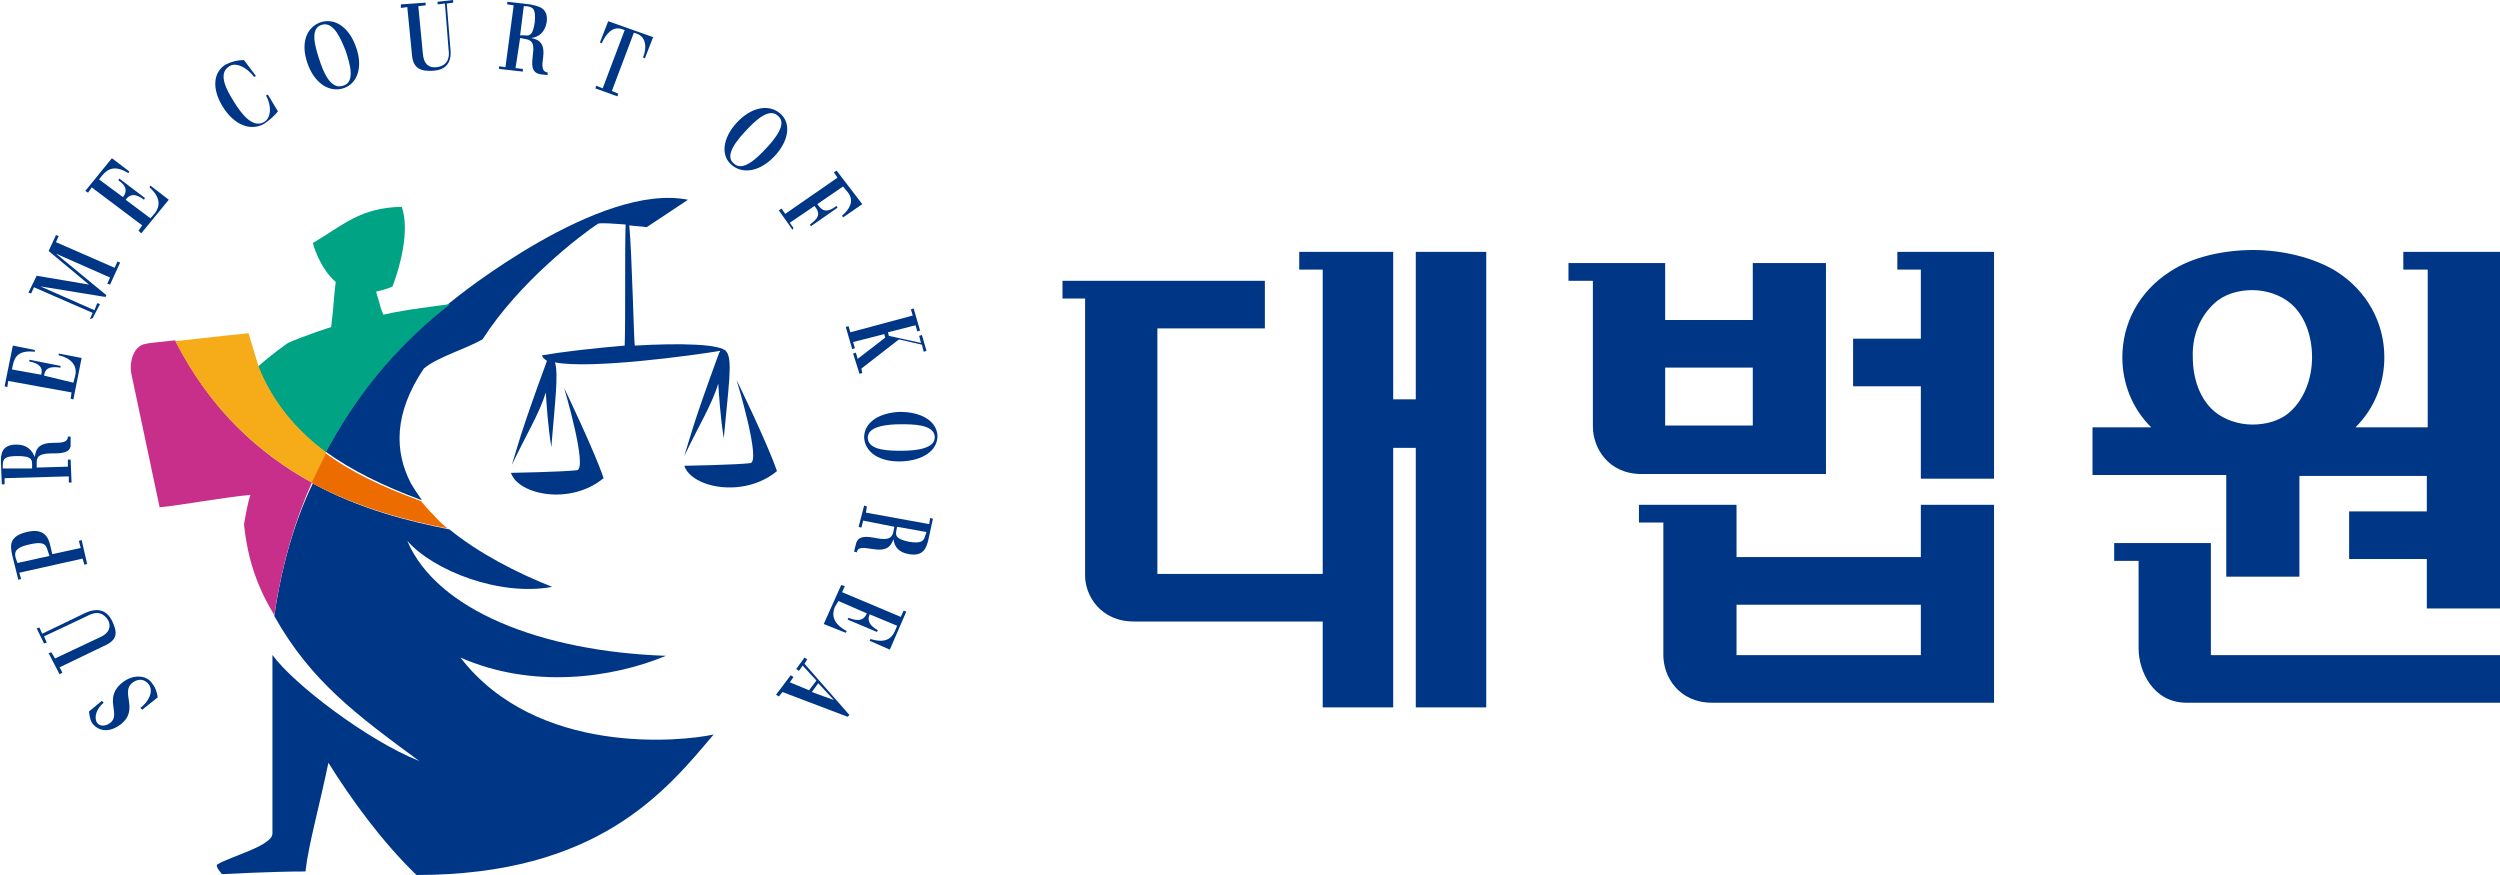 <svg width="80" height="28" viewBox="0 0 80 28" fill="none" xmlns="http://www.w3.org/2000/svg">
<g clip-path="url(#clip0_711_5663)">
<path d="M45.305 12.779H44.582V8.627V8.06H41.575V8.627H42.327V22.636H44.582V14.332H45.305V22.636H47.56V8.06H45.305V12.779Z" fill="#003686"/>
<path d="M61.467 17.827H55.569V16.154H52.446V16.722H53.227V20.964C53.227 21.651 53.718 22.487 54.788 22.487H63.809V16.154H61.467V17.827ZM61.467 20.964H55.569V19.351H61.467V20.964Z" fill="#003686"/>
<path d="M58.431 15.169V8.418H56.089V10.24H53.285V8.418H53.198H50.191V8.986H50.972V13.646C50.972 14.332 51.463 15.169 52.533 15.169H58.431ZM53.285 11.764H56.089V13.616H53.285V11.764Z" fill="#003686"/>
<path d="M70.748 20.964V17.379H67.654V17.947H68.435V20.755C68.435 21.471 68.897 22.487 69.967 22.487H80V20.964H70.748Z" fill="#003686"/>
<path d="M71.24 18.454H73.581V15.229H77.658V16.364H75.172V17.887H77.658V19.47H80V8.06H79.913H76.906V8.627H77.687V13.675H75.374C75.981 13.078 76.299 12.271 76.299 11.435C76.299 10.33 75.75 9.314 74.767 8.687C74.044 8.239 73.032 8 72.107 8C71.182 8 70.17 8.209 69.447 8.687C68.464 9.314 67.915 10.33 67.915 11.435C67.915 12.271 68.233 13.078 68.84 13.675H66.96V15.199H71.24V18.454ZM70.864 9.703C71.182 9.404 71.644 9.284 72.078 9.284C72.512 9.284 72.974 9.434 73.292 9.703C73.755 10.091 73.986 10.748 73.986 11.435C73.986 12.122 73.726 12.779 73.292 13.168C72.974 13.466 72.512 13.586 72.078 13.586C71.644 13.586 71.182 13.436 70.864 13.168C70.401 12.779 70.17 12.122 70.17 11.435C70.141 10.748 70.401 10.121 70.864 9.703Z" fill="#003686"/>
<path d="M34 8.986V9.553H34.723V18.425C34.723 19.052 35.214 19.888 36.284 19.888H43.281V18.365H37.036V10.509H40.476V8.986H34Z" fill="#003686"/>
<path d="M60.715 8.06V8.627H61.467V10.838H59.299V12.361H61.467V15.318H63.809V8.06H63.722H60.715Z" fill="#003686"/>
</g>
<g clip-path="url(#clip1_711_5663)">
<path d="M4.55 22.711L4.491 22.654C4.755 22.457 4.931 22.117 4.755 21.891C4.638 21.75 4.462 21.693 4.256 21.834C3.816 22.145 4.491 22.711 3.845 23.192C3.464 23.475 3.141 23.362 2.994 23.192C2.906 23.107 2.877 22.994 2.847 22.768L3.258 22.428L3.317 22.485C3.082 22.683 2.994 22.966 3.111 23.135C3.2 23.248 3.376 23.248 3.522 23.135C3.904 22.852 3.258 22.315 3.963 21.806C4.286 21.58 4.667 21.608 4.843 21.834C4.961 21.976 5.019 22.117 5.049 22.315L4.55 22.711Z" fill="#003686"/>
<path d="M1.908 21.58L1.556 20.901L1.644 20.873L1.761 21.071L3.2 20.392C3.522 20.25 3.552 20.024 3.464 19.855C3.346 19.657 3.141 19.515 2.789 19.713L1.409 20.364L1.497 20.562L1.409 20.59L1.174 20.109L1.262 20.081L1.35 20.279L2.7 19.628C3.17 19.402 3.434 19.572 3.581 19.855C3.757 20.222 3.787 20.477 3.317 20.675L1.908 21.354L1.996 21.523L1.908 21.58Z" fill="#003686"/>
<path d="M0.558 18.016L0.499 17.846C0.44 17.62 0.558 17.507 0.939 17.422C1.321 17.337 1.468 17.366 1.526 17.62L1.585 17.79L0.558 18.016ZM2.789 18.044L2.612 17.281L2.524 17.309L2.583 17.535L1.673 17.733L1.614 17.479C1.556 17.196 1.409 16.885 0.851 17.026C0.235 17.168 0.352 17.535 0.382 17.733L0.587 18.553L0.675 18.525L0.616 18.327L2.642 17.875L2.701 18.073L2.789 18.044Z" fill="#003686"/>
<path d="M0.088 14.99V14.905C0.088 14.679 0.147 14.594 0.558 14.594C0.969 14.594 1.027 14.679 1.027 14.848V14.99H0.088ZM2.26 14.707H2.172V14.933L1.174 14.962V14.82C1.174 14.65 1.203 14.509 1.644 14.509C1.937 14.509 2.29 14.509 2.26 14.198V13.972H2.172C2.172 14.17 1.937 14.17 1.732 14.17C1.262 14.17 1.145 14.339 1.115 14.622C1.027 14.424 0.881 14.226 0.528 14.226C0.029 14.226 0.029 14.566 0.029 14.792L0.059 15.499H0.147V15.301L2.202 15.244V15.442H2.29L2.26 14.707Z" fill="#003686"/>
<path d="M2.26 12.756L2.29 12.558L0.264 12.19L0.235 12.388L0.147 12.36L0.411 11.059L1.115 11.2V11.257C0.616 11.2 0.47 11.398 0.411 11.681L0.382 11.822L1.321 11.992C1.38 11.766 1.262 11.624 0.939 11.568V11.511L1.937 11.709V11.766C1.585 11.709 1.438 11.794 1.409 12.02L2.348 12.246L2.407 12.02C2.466 11.794 2.378 11.483 1.879 11.37V11.313L2.612 11.455L2.348 12.784L2.26 12.756Z" fill="#003686"/>
<path d="M2.877 10.21L2.965 10.012L1.086 9.192L0.998 9.39L0.91 9.362L1.174 8.824L2.847 9.107L1.556 8.032L1.791 7.523L1.879 7.552L1.791 7.749L3.669 8.57L3.757 8.372L3.845 8.4L3.522 9.107L3.434 9.079L3.522 8.881L1.791 8.117L3.405 9.446L3.376 9.503L1.292 9.164L3.023 9.927L3.111 9.701L3.2 9.729L2.965 10.182L2.877 10.21Z" fill="#003686"/>
<path d="M4.432 7.382L4.55 7.212L2.935 5.996L2.818 6.166L2.73 6.109L3.581 5.063L4.139 5.487L4.11 5.543C3.699 5.289 3.464 5.374 3.258 5.628L3.17 5.741L3.933 6.307C4.08 6.137 4.051 5.939 3.787 5.77L3.816 5.713L4.638 6.335L4.609 6.392C4.315 6.166 4.139 6.222 4.021 6.392L4.814 6.986L4.961 6.816C5.108 6.618 5.166 6.335 4.785 5.996L4.814 5.939L5.401 6.392L4.52 7.467L4.432 7.382Z" fill="#003686"/>
<path d="M8.19 2.432L8.131 2.461C7.896 2.149 7.544 1.98 7.339 2.121C6.957 2.347 7.25 2.885 7.485 3.253C7.691 3.592 8.072 4.129 8.454 3.903C8.689 3.762 8.689 3.366 8.513 3.055L8.571 3.026L8.894 3.564C8.806 3.677 8.63 3.846 8.454 3.96C8.014 4.214 7.485 3.988 7.133 3.422C6.781 2.857 6.81 2.319 7.221 2.065C7.397 1.98 7.573 1.923 7.808 1.923L8.19 2.432Z" fill="#003686"/>
<path d="M10.215 1.895C10.098 1.527 9.892 0.905 10.303 0.792C10.685 0.679 10.92 1.273 11.066 1.64C11.184 2.008 11.389 2.63 10.978 2.743C10.567 2.885 10.333 2.263 10.215 1.895ZM9.834 2.008C10.039 2.63 10.509 2.97 10.978 2.828C11.448 2.687 11.624 2.121 11.389 1.499C11.184 0.905 10.743 0.566 10.274 0.707C9.775 0.877 9.628 1.414 9.834 2.008Z" fill="#003686"/>
<path d="M12.828 0.141L13.62 0.085V0.17L13.386 0.198L13.532 1.725C13.562 2.065 13.738 2.178 13.973 2.15C14.207 2.121 14.413 1.98 14.354 1.584L14.237 0.113L14.002 0.141V0.057L14.501 0V0.085L14.296 0.113L14.413 1.556C14.472 2.065 14.207 2.234 13.884 2.263C13.474 2.291 13.209 2.206 13.18 1.725L13.033 0.226L12.828 0.255V0.141Z" fill="#003686"/>
<path d="M16.761 0.198H16.849C17.084 0.226 17.143 0.311 17.113 0.707C17.055 1.103 16.967 1.16 16.791 1.131H16.644L16.761 0.198ZM16.732 2.291V2.206L16.497 2.178L16.644 1.216L16.791 1.244C16.967 1.273 17.113 1.329 17.055 1.725C17.025 2.008 16.967 2.319 17.29 2.376L17.524 2.404V2.319C17.319 2.291 17.348 2.065 17.378 1.867C17.436 1.414 17.29 1.273 16.996 1.216C17.231 1.188 17.436 1.046 17.495 0.707C17.554 0.226 17.201 0.198 16.967 0.141L16.233 0.057V0.141L16.438 0.17L16.174 2.15L15.969 2.121V2.206L16.732 2.291Z" fill="#003686"/>
<path d="M19.08 2.743L19.286 2.828L19.99 0.962L19.902 0.933C19.608 0.82 19.374 1.103 19.256 1.386L19.198 1.358L19.462 0.679L20.9 1.188L20.636 1.867L20.577 1.838C20.695 1.556 20.695 1.188 20.372 1.075L20.284 1.046L19.579 2.913L19.785 2.998L19.755 3.083L19.051 2.828L19.08 2.743Z" fill="#003686"/>
<path d="M23.865 4.186C24.129 3.903 24.599 3.422 24.892 3.705C25.215 3.96 24.775 4.469 24.511 4.752C24.247 5.034 23.777 5.515 23.483 5.232C23.16 4.978 23.601 4.469 23.865 4.186ZM23.571 3.931C23.131 4.412 23.043 4.978 23.425 5.289C23.806 5.6 24.364 5.459 24.804 4.978C25.244 4.497 25.333 3.931 24.951 3.62C24.569 3.309 24.012 3.45 23.571 3.931Z" fill="#003686"/>
<path d="M26.976 6.958L26.947 6.901C27.299 6.59 27.299 6.335 27.094 6.109L26.976 5.968L26.154 6.533C26.301 6.731 26.419 6.844 26.771 6.59L26.8 6.646L25.949 7.24L25.92 7.184C26.272 6.929 26.213 6.788 26.066 6.59L25.274 7.127L25.391 7.297L25.362 7.354L24.922 6.731L25.01 6.675L25.127 6.844L26.8 5.685L26.683 5.515L26.771 5.459L27.593 6.533L26.976 6.958Z" fill="#003686"/>
<path d="M27.153 10.436L27.211 10.634L29.207 10.097L29.149 9.899L29.237 9.871L29.442 10.578L29.354 10.606L29.296 10.408L28.415 10.634L28.444 10.748L29.472 10.974L29.413 10.748L29.501 10.719L29.648 11.228L29.56 11.257L29.501 11.03L28.767 10.861L27.564 11.794L27.593 11.935L27.505 11.964L27.299 11.313L27.387 11.285L27.446 11.483L28.327 10.804L28.297 10.691L27.299 10.945L27.358 11.143L27.27 11.172L27.065 10.465L27.153 10.436Z" fill="#003686"/>
<path d="M28.826 13.576C29.207 13.576 29.883 13.576 29.912 13.972C29.941 14.368 29.266 14.424 28.855 14.424C28.474 14.424 27.798 14.424 27.769 14.028C27.74 13.632 28.415 13.576 28.826 13.576ZM28.796 13.18C28.121 13.208 27.652 13.519 27.652 14C27.681 14.481 28.151 14.792 28.855 14.764C29.53 14.735 30 14.424 30 13.943C29.971 13.463 29.472 13.18 28.796 13.18Z" fill="#003686"/>
<path d="M29.648 17.026L29.618 17.111C29.56 17.337 29.472 17.394 29.09 17.337C28.708 17.253 28.65 17.168 28.679 16.998L28.708 16.857L29.648 17.026ZM27.476 16.857L27.564 16.885L27.622 16.659L28.62 16.857L28.591 16.998C28.562 17.168 28.474 17.309 28.063 17.224C27.769 17.168 27.446 17.111 27.387 17.422L27.329 17.648L27.417 17.677C27.446 17.479 27.681 17.535 27.887 17.564C28.356 17.648 28.503 17.507 28.591 17.253C28.62 17.479 28.738 17.677 29.09 17.733C29.56 17.818 29.648 17.507 29.706 17.281L29.853 16.602L29.765 16.574L29.736 16.772L27.71 16.404L27.74 16.206L27.652 16.178L27.476 16.857Z" fill="#003686"/>
<path d="M27.035 18.752L26.947 18.95L28.826 19.741L28.914 19.543L29.002 19.572L28.474 20.788L27.828 20.505L27.857 20.448C28.327 20.59 28.532 20.448 28.65 20.166L28.708 20.024L27.828 19.657C27.74 19.855 27.828 20.024 28.092 20.166L28.062 20.222L27.123 19.826L27.152 19.77C27.505 19.911 27.652 19.826 27.74 19.628L26.83 19.232L26.712 19.43C26.624 19.657 26.624 19.939 27.094 20.194L27.064 20.25L26.36 19.968L26.918 18.723L27.035 18.752Z" fill="#003686"/>
<path d="M25.978 22.145L26.184 21.863L26.683 22.4L25.978 22.145ZM25.744 21.042L25.479 21.41L25.567 21.467L25.685 21.297L26.125 21.778L25.89 22.089L25.274 21.834L25.391 21.665L25.303 21.608L24.834 22.23L24.922 22.287L25.039 22.145L27.123 22.937L27.182 22.881L25.744 21.24L25.832 21.099L25.744 21.042Z" fill="#003686"/>
<path d="M18.464 15.046C17.994 15.103 16.35 15.131 16.35 15.131C16.585 15.838 18.258 16.178 19.315 15.301C19.021 14.424 18.053 12.416 18.053 12.416C18.053 12.416 18.816 14.99 18.464 15.046Z" fill="#003686"/>
<path d="M23.571 12.162C23.571 12.162 24.364 14.764 24.012 14.82C23.542 14.877 21.898 14.905 21.898 14.905C22.133 15.612 23.806 15.951 24.863 15.075C24.54 14.141 23.571 12.162 23.571 12.162Z" fill="#003686"/>
<path d="M8.777 19.713C9.951 21.806 11.419 22.881 13.415 24.352C11.771 23.701 9.393 21.891 8.718 20.958C8.718 21.863 8.718 23.39 8.718 26.671C8.718 27.067 7.368 27.406 6.957 27.661C6.869 27.717 7.104 27.972 7.104 27.972C7.162 27.972 8.659 27.887 9.775 27.887C9.863 27.067 10.215 25.822 10.509 24.408C11.213 25.539 12.211 26.925 13.327 28C19.139 28 21.311 25.313 22.837 23.503C21.84 23.729 17.172 24.21 14.736 21.043C17.055 22.061 19.609 21.693 21.311 20.986C17.29 20.845 13.973 19.515 13.033 17.309C13.884 18.271 15.998 19.091 17.671 18.78C16.526 18.327 15.323 17.705 14.383 16.941C13.092 16.687 11.507 16.291 10.01 15.471C9.423 16.687 9.012 18.101 8.777 19.713Z" fill="#003686"/>
<path d="M23.248 11.257C23.102 11.002 21.751 10.974 20.313 11.059C20.284 10.917 20.225 8.174 20.137 7.212C20.342 7.24 20.518 7.24 20.695 7.269L22.016 6.392C19.198 5.826 14.648 9.475 14.413 9.673C12.916 10.861 11.595 12.331 10.567 14.198C10.509 14.283 10.479 14.368 10.421 14.453C11.243 15.046 12.27 15.556 13.503 16.008C13.385 15.838 13.268 15.669 13.151 15.471C12.622 14.453 12.593 13.236 13.562 11.794C14.002 11.426 14.824 11.2 15.44 10.861C16.614 9.022 18.581 7.523 19.139 7.156C19.286 7.127 19.638 7.156 20.02 7.184C19.99 7.947 20.02 10.21 19.99 11.059C18.992 11.143 17.994 11.257 17.348 11.37C17.348 11.426 17.407 11.483 17.495 11.539V11.568C16.614 13.972 16.556 14.311 16.38 14.877C16.82 13.943 17.26 13.236 17.466 12.558C17.495 12.982 17.524 13.547 17.642 14.311C17.759 12.869 17.877 11.964 17.759 11.596C18.904 11.822 22.192 11.37 23.043 11.228C23.043 11.257 23.043 11.257 23.014 11.285C22.133 13.689 22.074 14.028 21.898 14.594C22.338 13.661 22.779 12.954 22.984 12.275C23.014 12.699 23.043 13.265 23.16 14.028C23.307 12.416 23.454 11.511 23.248 11.257Z" fill="#003686"/>
<path d="M5.607 10.889C5.137 10.945 4.755 10.974 4.667 11.002C4.286 11.059 4.139 11.539 4.198 11.935L5.108 16.234C5.724 16.178 7.28 15.895 8.014 15.838C7.955 15.98 7.867 16.432 7.808 16.772C7.926 17.931 8.248 18.808 8.777 19.685C9.012 18.101 9.423 16.687 9.98 15.443C8.336 14.537 6.751 13.152 5.607 10.889Z" fill="#C82F8B"/>
<path d="M10.421 14.481C10.479 14.396 10.509 14.311 10.567 14.226C11.595 12.36 12.916 10.889 14.413 9.729C14.031 9.786 13.004 9.899 12.27 10.069C12.182 9.899 12.182 9.814 12.035 9.333C12.035 9.333 12.417 9.248 12.563 9.164C12.798 8.541 13.121 7.382 12.857 6.618C11.536 6.646 11.008 7.184 10.01 7.778C10.01 7.778 10.215 8.57 10.743 9.022C10.685 9.446 10.685 9.758 10.597 10.465C10.597 10.465 9.716 10.748 9.217 10.974C9.217 10.974 8.718 11.313 8.248 11.737C8.718 12.84 9.423 13.745 10.421 14.481Z" fill="#00A384"/>
<path d="M10.068 15.188C10.039 15.273 9.98 15.358 9.951 15.443C11.477 16.263 13.033 16.659 14.325 16.913C14.149 16.772 14.002 16.63 13.855 16.461C13.708 16.319 13.591 16.178 13.473 16.036C12.241 15.584 11.213 15.103 10.391 14.481C10.303 14.707 10.186 14.933 10.068 15.188Z" fill="#ED6C00"/>
<path d="M9.98 15.442C10.01 15.358 10.068 15.273 10.098 15.188C10.215 14.933 10.333 14.707 10.45 14.481C9.452 13.745 8.718 12.84 8.278 11.737C8.102 11.172 7.955 10.663 7.955 10.663C7.955 10.663 6.575 10.804 5.607 10.917C6.751 13.152 8.337 14.537 9.98 15.442Z" fill="#F6AC19"/>
</g>
<defs>
<clipPath id="clip0_711_5663">
<rect width="46" height="14.636" fill="white" transform="translate(34 8)"/>
</clipPath>
<clipPath id="clip1_711_5663">
<rect width="30" height="28" fill="white"/>
</clipPath>
</defs>
</svg>
